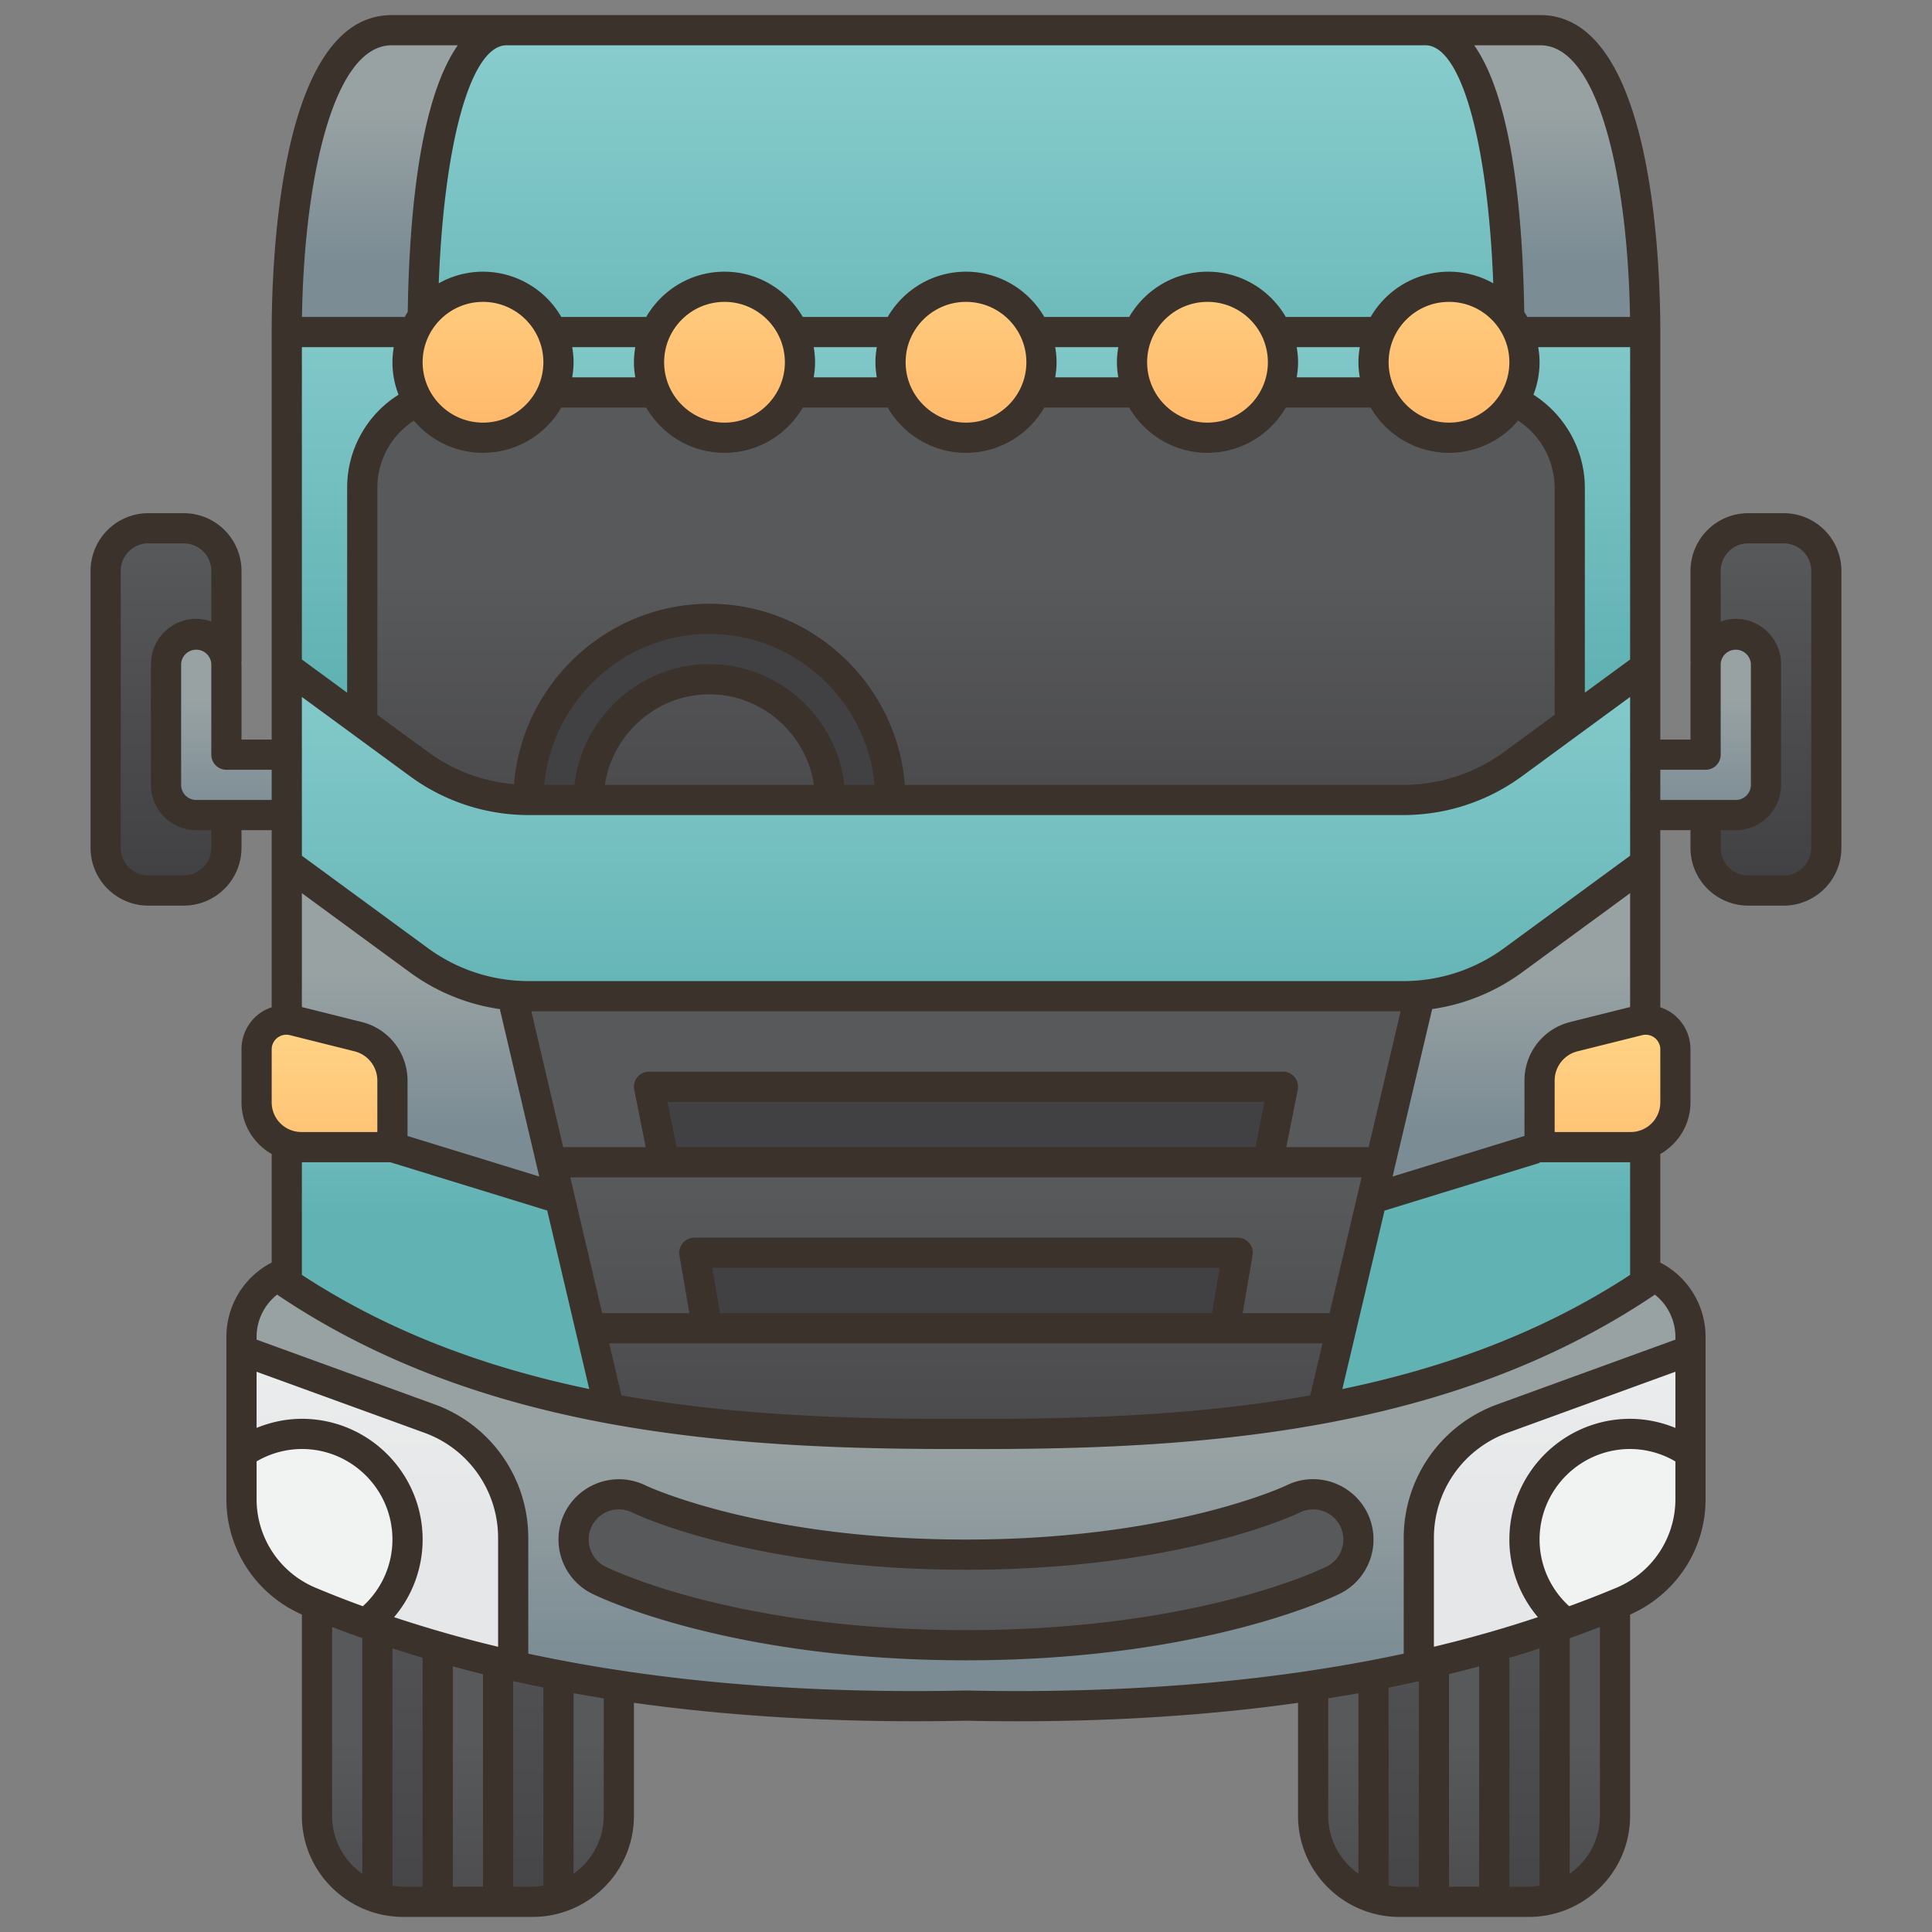 <svg xmlns="http://www.w3.org/2000/svg" version="1.1" xmlns:xlink="http://www.w3.org/1999/xlink" xmlns:svgjs="http://svgjs.com/svgjs" width="512" height="512" x="0" y="0" viewBox="0 0 128 128" style="enable-background:new 0 0 512 512" xml:space="preserve" class=""><rect x="0" y="0" width="128" height="128" fill="#808080" stroke="none"/><g><linearGradient id="a"><stop offset="0" stop-color="#58595b"></stop><stop offset="1" stop-color="#414042"></stop></linearGradient><linearGradient xlink:href="#a" id="f" x1="31" x2="31" y1="115.23" y2="137.438" gradientUnits="userSpaceOnUse"></linearGradient><linearGradient xlink:href="#a" id="g" x1="35" x2="35" y1="99.267" y2="132.493" gradientUnits="userSpaceOnUse"></linearGradient><linearGradient xlink:href="#a" id="h" x1="27" x2="27" y1="99.267" y2="132.493" gradientUnits="userSpaceOnUse"></linearGradient><linearGradient xlink:href="#a" id="i" x1="97" x2="97" y1="115.23" y2="137.438" gradientUnits="userSpaceOnUse"></linearGradient><linearGradient xlink:href="#a" id="j" x1="93" x2="93" y1="99.267" y2="132.493" gradientUnits="userSpaceOnUse"></linearGradient><linearGradient xlink:href="#a" id="k" x1="101" x2="101" y1="99.267" y2="132.493" gradientUnits="userSpaceOnUse"></linearGradient><linearGradient id="b"><stop offset=".397" stop-color="#98a2a3"></stop><stop offset=".984" stop-color="#7b8c94"></stop></linearGradient><linearGradient xlink:href="#b" id="l" x1="64" x2="64" y1="86.014" y2="110.729" gradientUnits="userSpaceOnUse"></linearGradient><linearGradient id="c"><stop offset="0" stop-color="#88cccd"></stop><stop offset=".996" stop-color="#61b2b3"></stop></linearGradient><linearGradient xlink:href="#c" id="m" x1="64" x2="64" y1="17.404" y2="45.369" gradientUnits="userSpaceOnUse"></linearGradient><linearGradient xlink:href="#a" id="n" x1="64" x2="64" y1="78.871" y2="106.19" gradientUnits="userSpaceOnUse"></linearGradient><linearGradient xlink:href="#b" id="o" x1="64" x2="64" y1=".399" y2="17.672" gradientUnits="userSpaceOnUse"></linearGradient><linearGradient xlink:href="#c" id="p" x1="64" x2="64" y1="3.156" y2="30.74" gradientUnits="userSpaceOnUse"></linearGradient><linearGradient xlink:href="#a" id="q" x1="11" x2="11" y1="35.787" y2="58.819" gradientUnits="userSpaceOnUse"></linearGradient><linearGradient xlink:href="#b" id="r" x1="16" x2="16" y1="40.843" y2="54.648" gradientUnits="userSpaceOnUse"></linearGradient><linearGradient xlink:href="#b" id="s" x1="28.049" x2="28.049" y1="57.511" y2="75.155" gradientUnits="userSpaceOnUse"></linearGradient><linearGradient id="d"><stop offset="0" stop-color="#f1f2f2"></stop><stop offset="1" stop-color="#e6e7e8"></stop></linearGradient><linearGradient xlink:href="#d" id="t" x1="25" x2="25" y1="78.934" y2="100.576" gradientUnits="userSpaceOnUse"></linearGradient><linearGradient xlink:href="#d" id="u" x1="21.5" x2="21.5" y1="114.88" y2="131.245" gradientUnits="userSpaceOnUse"></linearGradient><linearGradient xlink:href="#a" id="v" x1="117" x2="117" y1="35.787" y2="58.819" gradientUnits="userSpaceOnUse"></linearGradient><linearGradient xlink:href="#b" id="w" x1="112" x2="112" y1="40.843" y2="54.648" gradientUnits="userSpaceOnUse"></linearGradient><linearGradient xlink:href="#a" id="x" x1="64" x2="64" y1="38.582" y2="64.328" gradientUnits="userSpaceOnUse"></linearGradient><linearGradient xlink:href="#b" id="y" x1="99.951" x2="99.951" y1="57.511" y2="75.155" gradientUnits="userSpaceOnUse"></linearGradient><linearGradient xlink:href="#a" id="z" x1="64" x2="64" y1="63.099" y2="73.497" gradientUnits="userSpaceOnUse"></linearGradient><linearGradient xlink:href="#a" id="A" x1="64" x2="64" y1="71.103" y2="79.697" gradientUnits="userSpaceOnUse"></linearGradient><linearGradient xlink:href="#d" id="B" x1="103" x2="103" y1="78.934" y2="100.576" gradientUnits="userSpaceOnUse"></linearGradient><linearGradient xlink:href="#d" id="C" x1="106.5" x2="106.5" y1="114.88" y2="131.245" gradientUnits="userSpaceOnUse"></linearGradient><linearGradient xlink:href="#a" id="D" x1="64" x2="64" y1="105.01" y2="123.305" gradientUnits="userSpaceOnUse"></linearGradient><linearGradient id="e"><stop offset="0" stop-color="#ffd486"></stop><stop offset="1" stop-color="#ffb76a"></stop></linearGradient><linearGradient xlink:href="#e" id="E" x1="32" x2="32" y1="15.756" y2="28.847" gradientUnits="userSpaceOnUse"></linearGradient><linearGradient xlink:href="#e" id="F" x1="48" x2="48" y1="15.756" y2="28.847" gradientUnits="userSpaceOnUse"></linearGradient><linearGradient xlink:href="#e" id="G" x1="64" x2="64" y1="15.756" y2="28.847" gradientUnits="userSpaceOnUse"></linearGradient><linearGradient xlink:href="#e" id="H" x1="96" x2="96" y1="15.756" y2="28.847" gradientUnits="userSpaceOnUse"></linearGradient><linearGradient xlink:href="#e" id="I" x1="80" x2="80" y1="15.756" y2="28.847" gradientUnits="userSpaceOnUse"></linearGradient><linearGradient xlink:href="#a" id="J" x1="47" x2="47" y1="21.08" y2="33.794" gradientUnits="userSpaceOnUse"></linearGradient><linearGradient xlink:href="#c" id="K" x1="64" x2="64" y1="42.911" y2="68.914" gradientUnits="userSpaceOnUse"></linearGradient><linearGradient xlink:href="#c" id="L" x1="29.674" x2="29.674" y1="65.136" y2="80.62" gradientUnits="userSpaceOnUse"></linearGradient><linearGradient xlink:href="#c" id="M" x1="98.326" x2="98.326" y1="65.136" y2="80.62" gradientUnits="userSpaceOnUse"></linearGradient><linearGradient xlink:href="#e" id="N" x1="21.5" x2="21.5" y1="67.86" y2="80.398" gradientUnits="userSpaceOnUse"></linearGradient><linearGradient xlink:href="#e" id="O" x1="106.5" x2="106.5" y1="67.86" y2="80.398" gradientUnits="userSpaceOnUse"></linearGradient><path fill="url(#f)" d="M26.697 126h8.607a5.697 5.697 0 0 0 5.697-5.697V98.697A5.698 5.698 0 0 0 35.303 93h-8.607A5.696 5.696 0 0 0 21 98.697v21.607A5.696 5.696 0 0 0 26.697 126z" data-original="url(#f)"></path><path fill="url(#g)" d="M37 125.743a5.696 5.696 0 0 1-1.697.257H33V93h2.303c.591 0 1.161.09 1.697.257z" data-original="url(#g)"></path><path fill="url(#h)" d="M25 125.743a5.696 5.696 0 0 0 1.697.257H29V93h-2.303c-.591 0-1.161.09-1.697.257z" data-original="url(#h)"></path><path fill="url(#i)" d="M101.303 126h-8.607A5.696 5.696 0 0 1 87 120.303V98.697A5.696 5.696 0 0 1 92.697 93h8.607a5.697 5.697 0 0 1 5.697 5.697v21.607a5.697 5.697 0 0 1-5.698 5.696z" data-original="url(#i)"></path><path fill="url(#j)" d="M91 125.743a5.696 5.696 0 0 0 1.697.257H95V93h-2.303c-.591 0-1.161.09-1.697.257z" data-original="url(#j)"></path><path fill="url(#k)" d="M103 125.743a5.696 5.696 0 0 1-1.697.257H99V93h2.303c.591 0 1.161.09 1.697.257z" data-original="url(#k)"></path><path fill="url(#l)" d="M107.415 84h-86.83A4.585 4.585 0 0 0 16 88.585v10.751c0 2.963 1.787 5.621 4.515 6.775C32.533 111.196 47.148 113.357 64 113c16.852.357 31.467-1.804 43.485-6.888A7.363 7.363 0 0 0 112 99.337V88.585A4.585 4.585 0 0 0 107.415 84z" data-original="url(#l)"></path><path fill="url(#m)" d="M102.049 2H25.951C20 2 19 16 19 22v63c12.759 8.564 28.289 10.073 45 10 16.711.073 32.241-1.436 45-10V22c0-6-1-20-6.951-20z" data-original="url(#m)" class=""></path><path fill="url(#n)" d="M92.95 66h-57.9c-.38 0-.75-.02-1.12-.06l6.43 27.35c6.83 1.28 14.06 1.68 21.54 1.7.7.01 1.4.01 2.1.01s1.4 0 2.1-.01c7.47-.02 14.69-.42 21.51-1.69l6.46-27.36c-.37.04-.74.06-1.12.06z" data-original="url(#n)"></path><path fill="url(#o)" d="M102.049 2H25.951C20 2 19 16 19 22h90c0-6-1-20-6.951-20z" data-original="url(#o)" class=""></path><path fill="url(#p)" d="M94.439 2H33.561C28.8 2 28 16 28 22h72c0-6-.8-20-5.561-20z" data-original="url(#p)"></path><path fill="url(#q)" d="M12.176 59H9.824A2.824 2.824 0 0 1 7 56.176V37.824A2.824 2.824 0 0 1 9.824 35h2.352A2.824 2.824 0 0 1 15 37.824v18.352A2.824 2.824 0 0 1 12.176 59z" data-original="url(#q)"></path><path fill="url(#r)" d="M19 54h-6a2 2 0 0 1-2-2v-8a2 2 0 0 1 4 0v6h4a2 2 0 0 1 0 4z" data-original="url(#r)"></path><path fill="url(#s)" d="M33.928 65.944a12.46 12.46 0 0 1-6.198-2.334L19 57.2v16.646l18.098 5.568z" data-original="url(#s)"></path><path fill="url(#t)" d="M16 89.455v9.882a7.345 7.345 0 0 0 4.481 6.761c4.193 1.777 8.709 3.189 13.519 4.27v-8.499a8.379 8.379 0 0 0-5.515-7.874z" data-original="url(#t)"></path><path fill="url(#u)" d="M27 102a7 7 0 0 0-7-7 6.962 6.962 0 0 0-4 1.26v3.077a7.345 7.345 0 0 0 4.481 6.761 71.24 71.24 0 0 0 3.768 1.456A6.981 6.981 0 0 0 27 102z" data-original="url(#u)"></path><path fill="url(#v)" d="M115.824 59h2.352A2.824 2.824 0 0 0 121 56.176V37.824A2.824 2.824 0 0 0 118.176 35h-2.352A2.824 2.824 0 0 0 113 37.824v18.352A2.824 2.824 0 0 0 115.824 59z" data-original="url(#v)" class=""></path><path fill="url(#w)" d="M109 54h6a2 2 0 0 0 2-2v-8a2 2 0 0 0-4 0v6h-4a2 2 0 0 0 0 4z" data-original="url(#w)"></path><path fill="url(#x)" d="M97.672 26H30.328A6.328 6.328 0 0 0 24 32.328V53h80V32.328A6.328 6.328 0 0 0 97.672 26z" data-original="url(#x)" class=""></path><path fill="url(#y)" d="M94.072 65.944a12.46 12.46 0 0 0 6.198-2.334L109 57.2v16.646l-18.098 5.568z" data-original="url(#y)"></path><path fill="url(#z)" d="M64 72H43l1 5h40l1-5z" data-original="url(#z)"></path><path fill="url(#A)" d="M64 83H46l.857 5h34.286L82 83z" data-original="url(#A)"></path><path fill="url(#B)" d="M112 89.455v9.882a7.345 7.345 0 0 1-4.481 6.761c-4.193 1.777-8.709 3.189-13.519 4.27v-8.499a8.379 8.379 0 0 1 5.515-7.874z" data-original="url(#B)"></path><path fill="url(#C)" d="M101 102a7 7 0 0 1 7-7c1.488 0 2.866.468 4 1.26v3.077a7.345 7.345 0 0 1-4.481 6.761 71.24 71.24 0 0 1-3.768 1.456A6.981 6.981 0 0 1 101 102z" data-original="url(#C)"></path><path fill="url(#D)" d="M89.684 100.658a3.003 3.003 0 0 0-4.016-1.346C85.548 99.37 77.938 103 64 103s-21.548-3.63-21.668-3.688a3.004 3.004 0 0 0-4.016 1.346 3.001 3.001 0 0 0 1.342 4.025C40.011 104.859 48.471 109 64 109s23.989-4.141 24.342-4.317a3.002 3.002 0 0 0 1.342-4.025z" data-original="url(#D)"></path><circle cx="32" cy="24" r="5" fill="url(#E)" data-original="url(#E)"></circle><circle cx="48" cy="24" r="5" fill="url(#F)" data-original="url(#F)"></circle><circle cx="64" cy="24" r="5" fill="url(#G)" data-original="url(#G)"></circle><circle cx="96" cy="24" r="5" fill="url(#H)" data-original="url(#H)"></circle><circle cx="80" cy="24" r="5" fill="url(#I)" data-original="url(#I)"></circle><path fill="url(#J)" d="M47 65c-6.617 0-12-5.383-12-12s5.383-12 12-12 12 5.383 12 12-5.383 12-12 12zm0-20c-4.411 0-8 3.589-8 8s3.589 8 8 8 8-3.589 8-8-3.589-8-8-8z" data-original="url(#J)"></path><path fill="url(#K)" d="M100.265 50.606A12.37 12.37 0 0 1 92.951 53H35.049a12.37 12.37 0 0 1-7.314-2.394L19 44.2v13l8.735 6.406A12.37 12.37 0 0 0 35.049 66h57.902a12.37 12.37 0 0 0 7.314-2.394L109 57.2v-13z" data-original="url(#K)"></path><path fill="url(#L)" d="M40.349 93.289c-7.056-1.313-13.685-3.555-19.73-7.271L19 85V73.846l18.098 5.568.42 1.786 2.723 11.581z" data-original="url(#L)"></path><path fill="url(#M)" d="M87.651 93.289c7.056-1.313 13.685-3.555 19.73-7.271L109 85V73.846l-18.098 5.568-.42 1.786-2.722 11.581z" data-original="url(#M)"></path><path fill="url(#N)" d="M26 76h-6.037A2.964 2.964 0 0 1 17 73.037v-3.511a1.972 1.972 0 0 1 2.45-1.913l4.277 1.069A3 3 0 0 1 26 71.592z" data-original="url(#N)"></path><path fill="url(#O)" d="M102 76h6.037A2.963 2.963 0 0 0 111 73.037v-3.511a1.972 1.972 0 0 0-2.45-1.913l-4.277 1.069a3 3 0 0 0-2.272 2.91V76z" data-original="url(#O)"></path><g fill="#3a322b"><path d="M118.176 34h-2.352A3.828 3.828 0 0 0 112 37.824v6.016c0 .019.01.035.011.053-.001.037-.011.07-.011.107v5h-2V22c0-4.926-.573-21-7.951-21H25.951C18.573 1 18 17.074 18 22v27h-2v-5c0-.037-.01-.07-.011-.107.001-.018.011-.034.011-.053v-6.016A3.828 3.828 0 0 0 12.176 34H9.824A3.828 3.828 0 0 0 6 37.824v18.352A3.828 3.828 0 0 0 9.824 60h2.352A3.828 3.828 0 0 0 16 56.176V55h2v11.736a2.944 2.944 0 0 0-.856.447A2.953 2.953 0 0 0 16 69.526v3.511c0 1.468.811 2.737 2 3.422v7.188a5.537 5.537 0 0 0-3 4.938v10.751c0 3.31 1.961 6.286 5 7.632v13.336c0 2.962 1.935 5.477 4.606 6.357l.014.005a6.663 6.663 0 0 0 2.076.334h8.607c.725 0 1.422-.119 2.076-.333l.015-.005c2.671-.881 4.605-3.396 4.605-6.357v-7.49c6.78.948 14.117 1.349 21.979 1.186 1.176.025 2.337.037 3.488.037 6.576 0 12.758-.412 18.533-1.22v7.487c0 2.962 1.935 5.477 4.605 6.357l.015.005a6.663 6.663 0 0 0 2.076.334h8.607c.725 0 1.422-.119 2.076-.333l.015-.005c2.671-.881 4.605-3.396 4.605-6.357V106.97c3.039-1.346 5-4.321 5-7.632V88.585a5.543 5.543 0 0 0-3-4.936v-7.19c1.189-.685 2-1.954 2-3.422v-3.511c0-.922-.417-1.776-1.144-2.343a2.956 2.956 0 0 0-.856-.447V55h2v1.176A3.828 3.828 0 0 0 115.822 60h2.352a3.828 3.828 0 0 0 3.824-3.824V37.824A3.825 3.825 0 0 0 118.176 34zM108 66.719l-3.97.992a3.993 3.993 0 0 0-3.03 3.88v3.669l-8.738 2.688 2.623-11.095a13.283 13.283 0 0 0 5.972-2.443L108 59.174zM20 77h5.878c.013.005.022.015.036.02l10.341 3.182 2.783 11.825C32.321 90.629 25.867 88.305 20 84.463zm6.09-54c-.055.326-.09.659-.09 1 0 .759.147 1.482.405 2.151A7.267 7.267 0 0 0 23 32.328v13.565l-3-2.2V23zm7.472-20h60.877c2.355 0 4.134 6.381 4.494 15.771A5.958 5.958 0 0 0 96 18a5.999 5.999 0 0 0-5.188 3h-5.624c-1.039-1.79-2.973-3-5.188-3s-4.149 1.21-5.188 3h-5.624c-1.039-1.79-2.973-3-5.188-3s-4.149 1.21-5.188 3h-5.624c-1.039-1.79-2.973-3-5.188-3s-4.149 1.21-5.188 3h-5.624A5.999 5.999 0 0 0 32 18a5.958 5.958 0 0 0-2.933.771C29.427 9.381 31.207 3 33.562 3zM108 43.693l-3 2.2V32.328c0-2.512-1.315-4.845-3.405-6.178A5.958 5.958 0 0 0 102 24c0-.341-.035-.674-.09-1H108zM55.939 52c-.505-4.475-4.361-8-8.939-8-4.583 0-8.434 3.523-8.94 8h-2.005c.512-5.586 5.248-10 10.945-10s10.433 4.414 10.945 10zm-2.017 0H40.078c.492-3.376 3.434-6 6.922-6 3.485 0 6.43 2.626 6.922 6zm6.024 0C59.429 45.313 53.794 40 47 40c-6.779 0-12.404 5.289-12.943 11.954a11.276 11.276 0 0 1-5.73-2.156L25 47.36V32.328c0-1.83.915-3.482 2.421-4.46A5.985 5.985 0 0 0 32 30a5.999 5.999 0 0 0 5.188-3h5.624c1.039 1.79 2.973 3 5.188 3s4.149-1.21 5.188-3h5.624c1.039 1.79 2.973 3 5.188 3s4.149-1.21 5.188-3h5.624c1.039 1.79 2.973 3 5.188 3s4.149-1.21 5.188-3h5.624A5.999 5.999 0 0 0 96 30c1.835 0 3.479-.83 4.58-2.133a5.359 5.359 0 0 1 2.42 4.461V47.36l-3.325 2.439A11.3 11.3 0 0 1 92.951 52zM100 24c0 2.206-1.794 4-4 4s-4-1.794-4-4 1.794-4 4-4 4 1.794 4 4zm-9.91 1h-4.18c.055-.326.09-.659.09-1s-.035-.674-.09-1h4.181c-.056.326-.091.659-.091 1s.035.674.09 1zM84 24c0 2.206-1.794 4-4 4s-4-1.794-4-4 1.794-4 4-4 4 1.794 4 4zm-9.91 1h-4.18c.055-.326.09-.659.09-1s-.035-.674-.09-1h4.181c-.056.326-.091.659-.091 1s.035.674.09 1zM68 24c0 2.206-1.794 4-4 4s-4-1.794-4-4 1.794-4 4-4 4 1.794 4 4zm-9.91 1h-4.18c.055-.326.09-.659.09-1s-.035-.674-.09-1h4.181c-.056.326-.091.659-.091 1s.035.674.09 1zM52 24c0 2.206-1.794 4-4 4s-4-1.794-4-4 1.794-4 4-4 4 1.794 4 4zm-9.91 1h-4.18c.055-.326.09-.659.09-1s-.035-.674-.09-1h4.181c-.056.326-.091.659-.091 1s.035.674.09 1zM36 24c0 2.206-1.794 4-4 4s-4-1.794-4-4 1.794-4 4-4 4 1.794 4 4zm-8.856 27.412A13.283 13.283 0 0 0 35.049 54h57.902c2.862 0 5.596-.895 7.906-2.588L108 46.174v10.519l-8.325 6.106A11.3 11.3 0 0 1 92.951 65H35.049c-2.435 0-4.759-.761-6.723-2.201L20 56.693V46.174zM88.09 87h-5.762l.657-3.831A.997.997 0 0 0 82 82H46a1.002 1.002 0 0 0-.986 1.168L45.672 87h-5.779l-2.11-9h52.425zM47.7 87l-.514-3h33.627l-.513 3zm-3.48-14h39.56l-.6 3H44.82zm46.458 3H85.22l.761-3.804A1.001 1.001 0 0 0 85 71H43a.998.998 0 0 0-.98 1.196L42.78 76h-5.467l-2.11-9h57.593zM20 59.174l7.144 5.238a13.27 13.27 0 0 0 5.992 2.446c.004.033-.005.066.003.099l2.586 10.989L27 75.262v-3.669a3.993 3.993 0 0 0-3.03-3.88L20 66.719zm21.17 33.273L40.362 89H87.62l-.738 3.136-.084.313C79.334 93.774 71.59 94.037 63.996 94c-7.606.04-15.358-.223-22.826-1.553zm50.559-12.241 10.205-3.14c.046-.014.08-.046.122-.066H108v7.463c-5.873 3.845-12.338 6.169-19.066 7.565zM107.992 21h-6.804c-.065-.112-.13-.224-.202-.332C100.818 10.408 99.335 5.379 97.67 3h4.379c3.94 0 5.812 9.146 5.943 18zM25.951 3h4.379c-1.665 2.379-3.149 7.408-3.317 17.668-.072.107-.137.22-.202.332h-6.804c.132-8.854 2.004-18 5.944-18zM14 56.176A1.826 1.826 0 0 1 12.176 58H9.824A1.826 1.826 0 0 1 8 56.176V37.824C8 36.818 8.818 36 9.824 36h2.352c1.006 0 1.824.818 1.824 1.824v3.36A2.966 2.966 0 0 0 13 41c-1.654 0-3 1.346-3 3v8c0 1.654 1.346 3 3 3h1zM13 53c-.552 0-1-.449-1-1v-8a1.001 1.001 0 0 1 2 0v6a1 1 0 0 0 1 1h3v2zm5 16.526a.97.97 0 0 1 1.208-.943l4.277 1.069A1.997 1.997 0 0 1 25 71.592V75h-5.037A1.966 1.966 0 0 1 18 73.037zm14 41.395V125h-2v-14.599c.661.178 1.325.354 2 .52zm1-1.818a82.191 82.191 0 0 1-6.891-1.961A7.94 7.94 0 0 0 28 102c0-4.411-3.589-8-8-8-1.036 0-2.05.215-3 .602v-3.72l11.144 4.052A7.402 7.402 0 0 1 33 101.869zm-16-9.767v-2.515A5.966 5.966 0 0 1 20 96c3.309 0 6 2.691 6 6a5.962 5.962 0 0 1-1.962 4.416 70.33 70.33 0 0 1-3.133-1.225A6.36 6.36 0 0 1 17 99.336zm5 20.968v-12.516a72.53 72.53 0 0 0 2 .742v15.608a4.69 4.69 0 0 1-2-3.834zm4 4.626v-15.721c.659.214 1.325.422 2 .622V125h-1.304c-.238 0-.467-.036-.696-.07zm8 .07v-13.62c.66.146 1.328.284 2 .418v13.131c-.229.034-.458.07-.696.07H34zm6-4.696a4.686 4.686 0 0 1-2 3.833v-11.959c.663.118 1.325.237 2 .344zm48 0v-7.786c.672-.107 1.34-.217 2-.335v11.954a4.687 4.687 0 0 1-2-3.833zm4 4.626v-13.12a97.906 97.906 0 0 0 2-.426V125h-1.304c-.238 0-.467-.036-.696-.07zm19-30.325a7.943 7.943 0 0 0-3-.605c-4.411 0-8 3.589-8 8a7.94 7.94 0 0 0 1.891 5.141A81.6 81.6 0 0 1 95 109.102v-7.234a7.401 7.401 0 0 1 4.856-6.934L111 90.882zM98 110.4V125h-2v-14.084c.674-.166 1.34-.338 2-.516zm2 14.6v-15.167c.674-.2 1.342-.406 2-.621v15.717c-.229.034-.458.07-.696.07H100zm4-.863v-15.604a71.35 71.35 0 0 0 2-.743v12.514a4.687 4.687 0 0 1-2 3.833zm3.095-18.946a68.624 68.624 0 0 1-3.132 1.224A5.957 5.957 0 0 1 102 102c0-3.309 2.691-6 6-6a5.95 5.95 0 0 1 3 .825v2.512a6.359 6.359 0 0 1-3.905 5.854zM111 88.585v.169l-11.827 4.301A9.407 9.407 0 0 0 93 101.869v7.691c-8.591 1.847-18.293 2.667-29.021 2.44-10.697.227-20.391-.592-28.979-2.44v-7.692a9.407 9.407 0 0 0-6.173-8.814L17 88.754v-.169a3.56 3.56 0 0 1 1.369-2.819c.025.021.046.046.074.064C31.929 94.883 48.291 96.052 63.996 96c.398.002.797.002 1.196.002 15.327 0 31.222-1.35 44.365-10.172.027-.018.048-.042.073-.063a3.563 3.563 0 0 1 1.37 2.818zm-1-15.548A1.965 1.965 0 0 1 108.037 75H103v-3.408c0-.919.623-1.717 1.515-1.94l4.278-1.069a.97.97 0 0 1 1.207.943zM110 51h3a1 1 0 0 0 1-1v-6a1.001 1.001 0 0 1 2 0v8c0 .551-.448 1-1 1h-5zm10 5.176A1.826 1.826 0 0 1 118.176 58h-2.352A1.826 1.826 0 0 1 114 56.176V55h1c1.654 0 3-1.346 3-3v-8c0-1.654-1.346-3-3-3-.352 0-.686.072-1 .184v-3.36c0-1.006.818-1.824 1.824-1.824h2.352c1.006 0 1.824.818 1.824 1.824z" fill="#3a322b" data-original="#3a322b" class=""></path><path d="M90.578 100.21c-.986-1.967-3.386-2.771-5.346-1.799C85.158 98.448 77.624 102 64 102s-21.158-3.552-21.224-3.583a4.009 4.009 0 0 0-5.354 1.795 4.006 4.006 0 0 0 1.789 5.366c.361.18 9.026 4.422 24.789 4.422s24.428-4.242 24.789-4.422a4.008 4.008 0 0 0 1.789-5.368zm-2.683 3.579C87.551 103.96 79.296 108 64 108s-23.551-4.04-23.895-4.211a2.003 2.003 0 0 1-.895-2.683 2.004 2.004 0 0 1 2.686-.894c.32.155 7.993 3.788 22.104 3.788s21.784-3.633 22.112-3.792a2.005 2.005 0 0 1 2.677.898c.492.987.091 2.19-.894 2.683z" fill="#3a322b" data-original="#3a322b" class=""></path></g></g></svg>